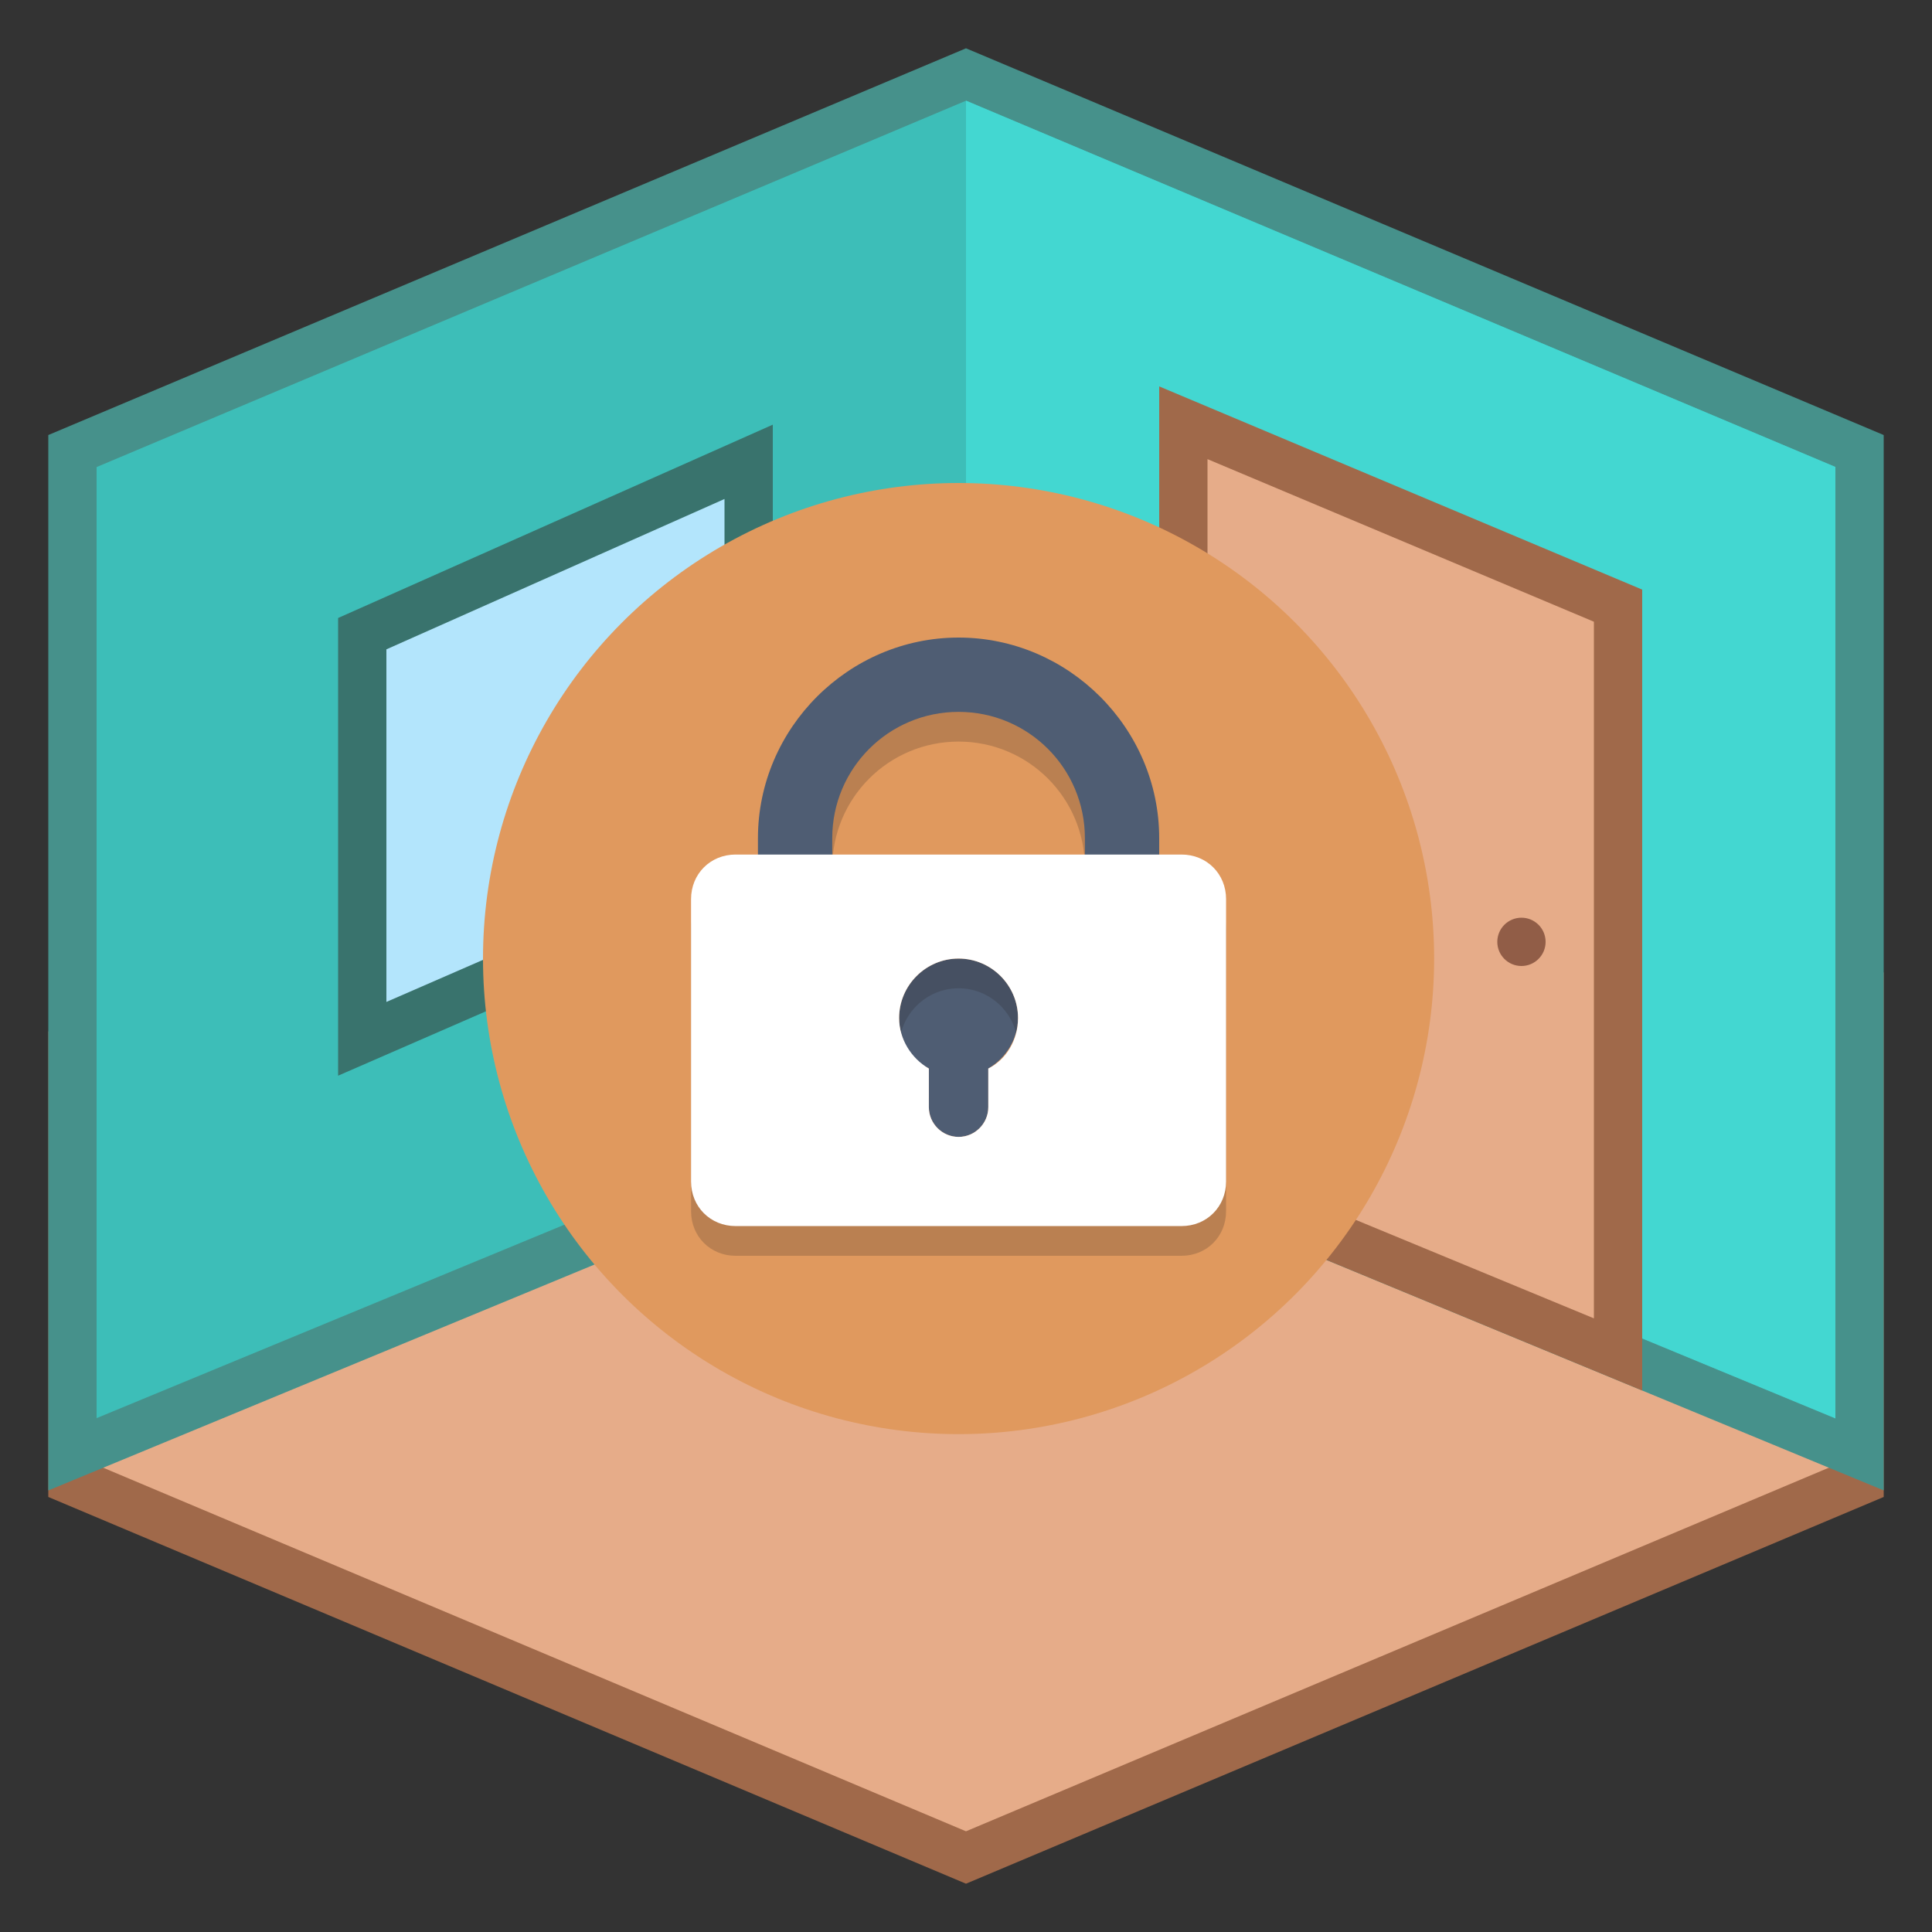 <svg
    xmlns="http://www.w3.org/2000/svg"
    width="350px"
    height="350px"
    viewBox="0 0 40 40"
    style="enable-background:new 0 0 40 40;"
    xml:space="preserve"
>
    <rect x="0" y="0" width="40" height="40" fill="#333333" stroke="none"/>
    <g>
        <!-- floor -->
        <polygon style="fill:#E6AC89;" points="1.5,30.662 1.5,21.617 20.014,8.602 38.5,20.41 38.5,30.662 20,38.458  "/>
        <!-- floor frame -->
        <path
                style="fill:#A0694A;"
                d="M20.027,9.204L38,20.684v9.646l-18,7.585L2,30.33v-8.453L20.027,9.204 M20,8L1,21.357v9.636L20,39   l19-8.007V20.136L20,8L20,8z"
        />
    </g>

    <g>
        <!-- left wall -->
        <polygon style="fill:#3DBEB8;" points="20,22.459 1.5,30.109 1.5,9.338 20,1.542 38.5,9.338 38.5,30.109  "/>
        <g>
            <!-- walls frame -->
            <path
                    style="fill:#46918B;"
                    d="M20,2.085L38,9.67v19.691l-17.618-7.286L20,21.918l-0.382,0.158L2,29.361V9.67L20,2.085 M20,1    L1,9.007v21.851L20,23l19,7.857V9.007L20,1L20,1z"
            />
        </g>
    </g>

    <!-- right wall -->
    <polygon style="fill:#43D7D1;" points="38,9.667 20,2.084 20,21.918 38,29.367 "/>

    <g>
        <!-- door -->
        <polygon style="fill:#E6AC89;" points="24.5,24.32 24.5,8.753 33.5,12.539 33.5,28.042  "/>
        <!-- door frame -->
        <path
                style="fill:#A0694A;"
                d="M25,9.506l8,3.366v14.423l-8-3.308V9.506 M24,8v16.654l10,4.135V12.207L24,8L24,8z"
        />
    </g>
    <!-- doorhandle -->
    <circle style="fill:#915D47;" cx="31.5" cy="19.5" r="0.5"/>

    <g>
        <!-- window -->
        <polygon style="fill:#b3e5fc;" points="7.5,13.12 15.5,9.562 15.5,18.023 7.5,21.507  "/>
        <g>
            <!-- window frame -->
            <path
                    style="fill:#39736D;"
                    d="M15,10.331v7.364l-7,3.049v-7.3L15,10.331 M16,8.792l-9,4.003v9.476l9-3.92V8.792L16,8.792z"
            />
        </g>
    </g>

    <!-- LOCKER ROOM ICON -->
    <svg
        xmlns="http://www.w3.org/2000/svg"
        xml:space="preserve"
        x="10"
        y="10"
        viewBox="0 0 130 130"
    >
        <style type="text/css">
            .st0{fill:#E0995E;}
            .st1{opacity:0.2;}
            .st2{fill:#231F20;}
            .st3{fill:#4F5D73;}
            .st4{fill:#FFFFFF;}
        </style>

        <g id="locked-icon">
            <g><circle class="st0" cx="32" cy="32" r="32"/></g>
            <g class="st1">
                <g>
                    <path
                        class="st2"
                        d="M45.5,33.2h-5v-7.3c0-4.7-3.8-8.5-8.5-8.5s-8.5,3.8-8.5,8.5v7.3h-5v-7.3c0-7.4,6.1-13.5,13.5-13.5     s13.5,6.1,13.5,13.5V33.2z"
                    />
                </g>
            </g>
            <g>
                <path
                    class="st3"
                    d="M45.5,31.2h-5v-7.3c0-4.7-3.8-8.5-8.5-8.5s-8.5,3.8-8.5,8.5v7.3h-5v-7.3c0-7.4,6.1-13.5,13.5-13.5    s13.5,6.1,13.5,13.5V31.2z"
                />
            </g>
            <g>
                <g>
                    <path
                        class="st3"
                        d="M32,32c-2.2,0-4,1.8-4,4c0,1.5,0.8,2.8,2,3.4V42c0,1.1,0.9,2,2,2s2-0.9,2-2v-2.6c1.2-0.7,2-2,2-3.4     C36,33.8,34.2,32,32,32z"
                    />
                </g>
            </g>
            <g class="st1">
                <path
                    class="st2"
                    d="M47,27H17c-1.7,0-3,1.3-3,3v19c0,1.7,1.3,3,3,3h30c1.7,0,3-1.3,3-3V30C50,28.3,48.7,27,47,27z M34,41.4V44    c0,1.1-0.9,2-2,2s-2-0.9-2-2v-2.6c-1.2-0.7-2-2-2-3.4c0-2.2,1.8-4,4-4s4,1.8,4,4C36,39.5,35.2,40.8,34,41.4z"
                />
            </g>
            <g>
                <path
                    class="st4"
                    d="M47,25H17c-1.7,0-3,1.3-3,3v19c0,1.7,1.3,3,3,3h30c1.7,0,3-1.3,3-3V28C50,26.3,48.7,25,47,25z M34,39.4V42    c0,1.1-0.9,2-2,2s-2-0.9-2-2v-2.6c-1.2-0.7-2-2-2-3.4c0-2.2,1.8-4,4-4s4,1.8,4,4C36,37.5,35.2,38.8,34,39.4z"
                />
            </g>
        </g>
    </svg>
</svg>
